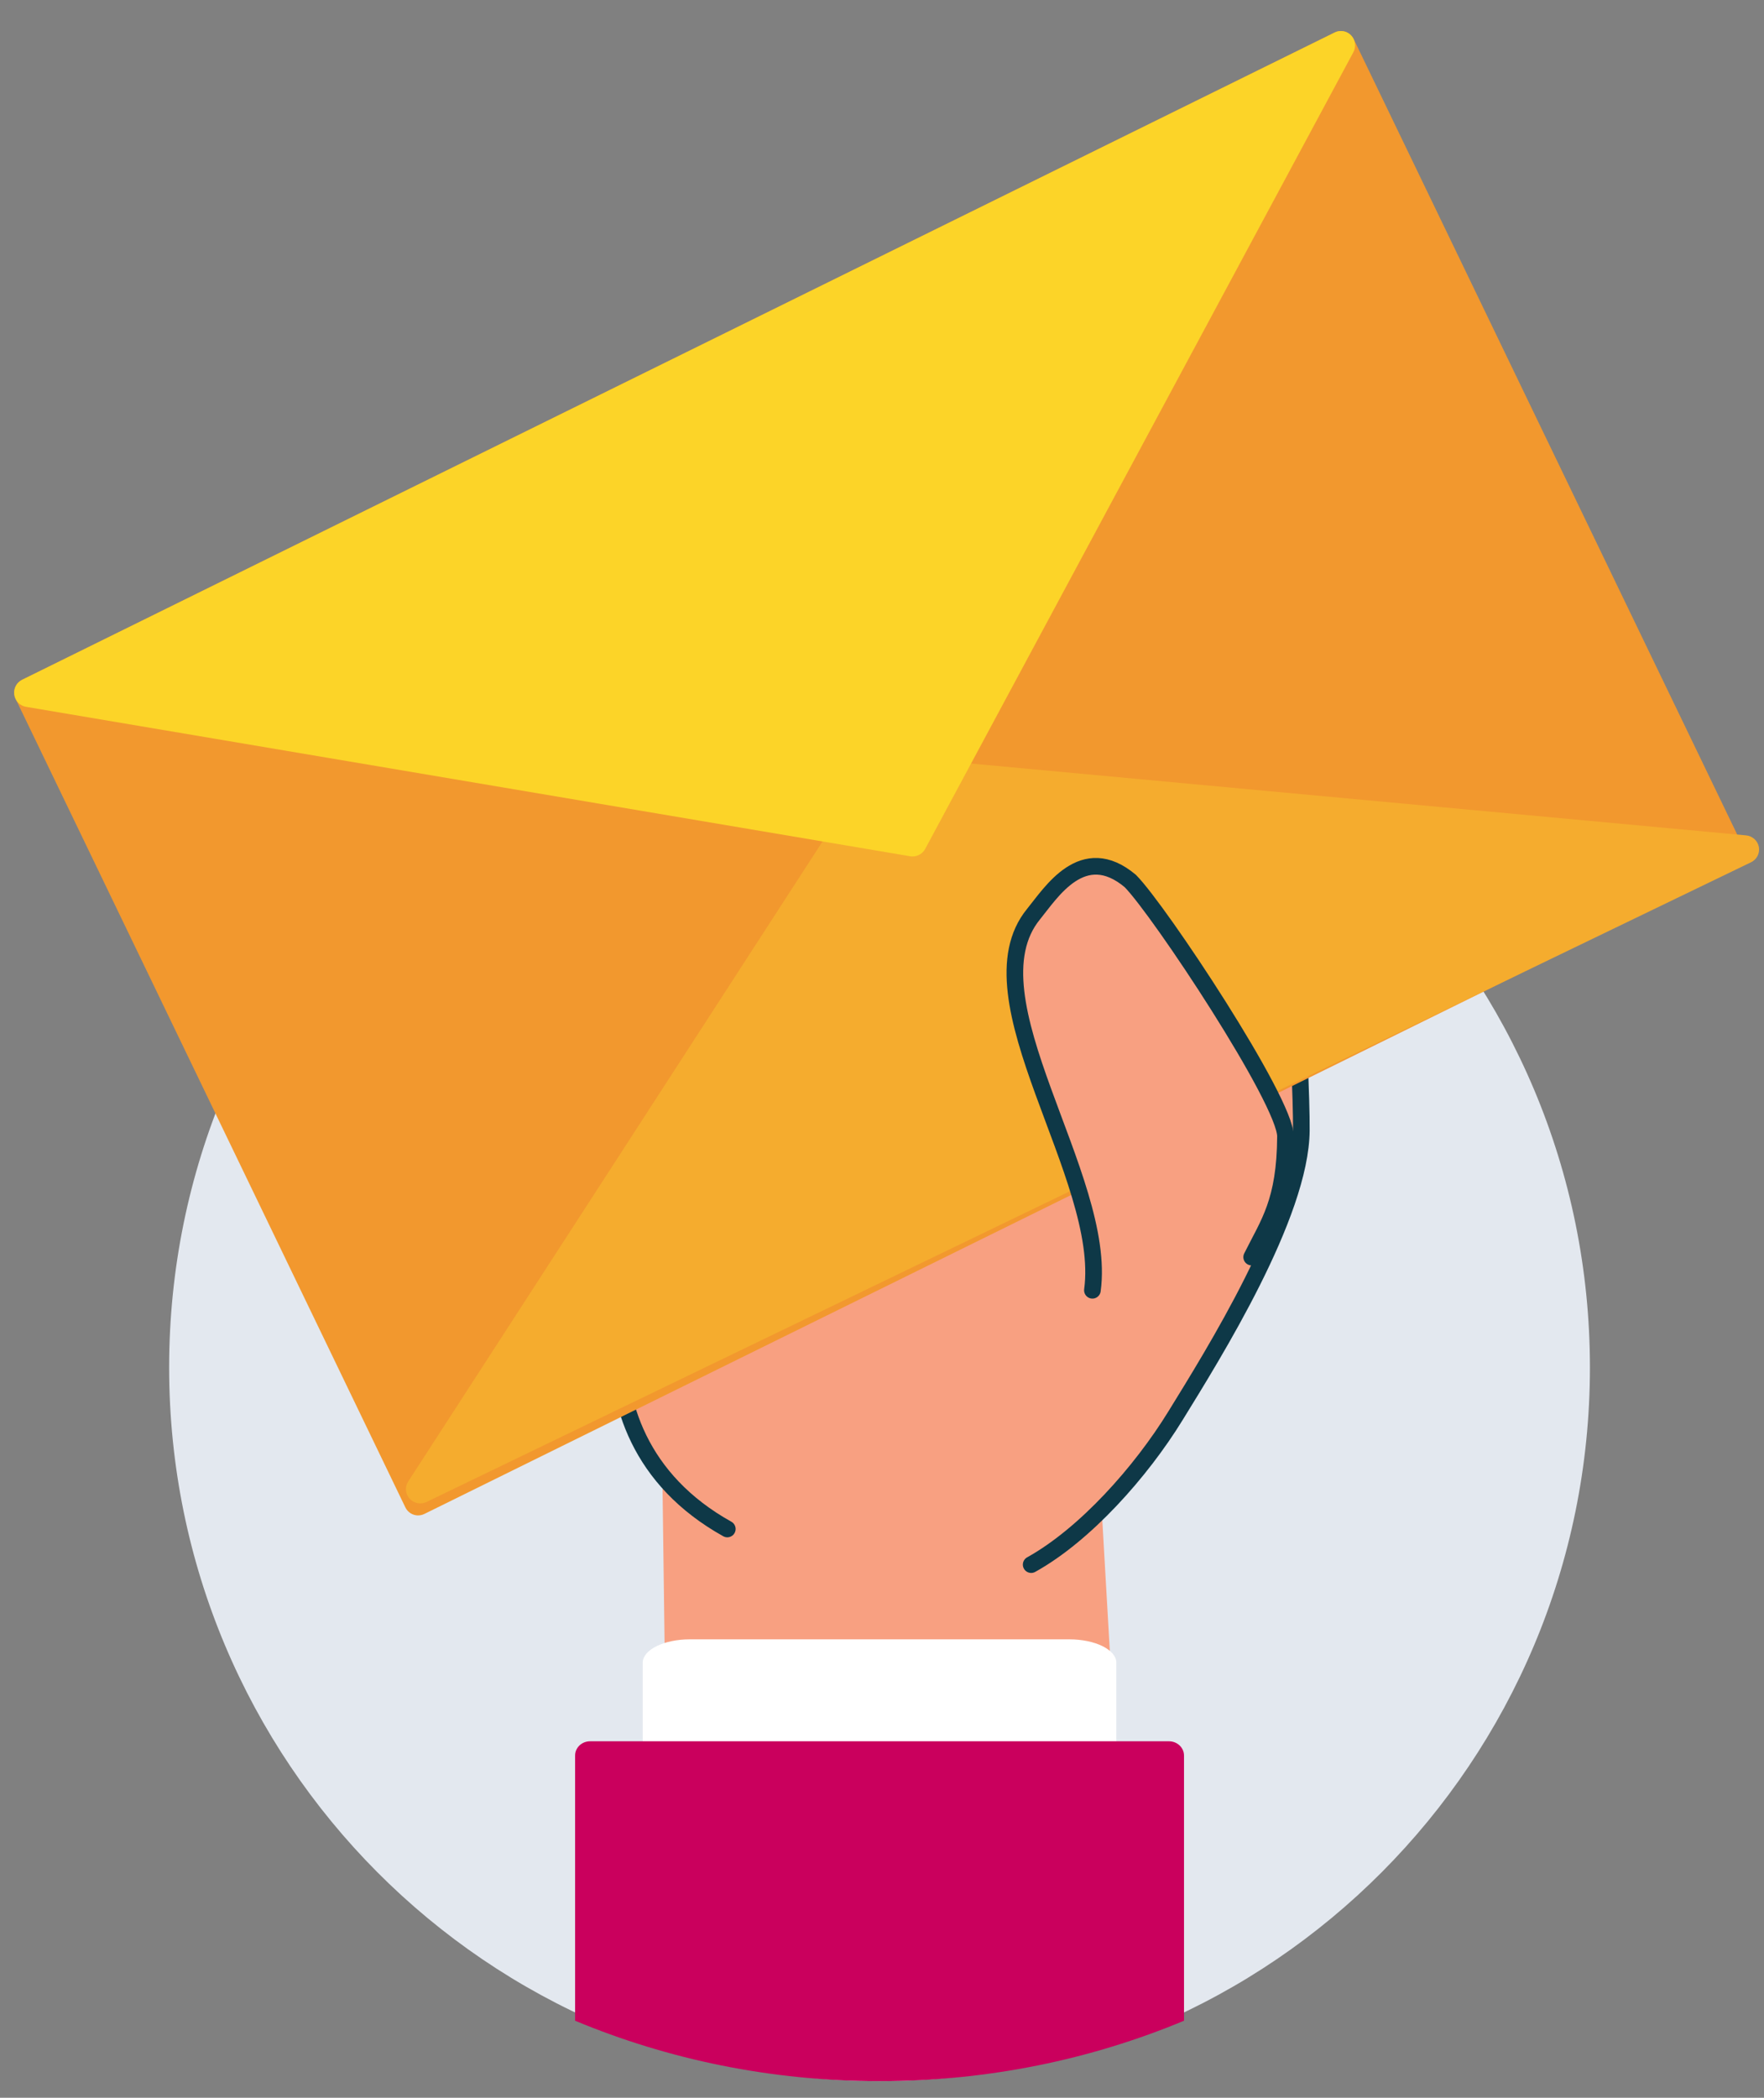 <svg width="53" height="63" viewBox="0 0 53 63" fill="none" xmlns="http://www.w3.org/2000/svg">
<rect x="0" y="0" width="53" height="63" fill="#808080" stroke="none"/>
<g id="Group 2208">
<path id="Vector" d="M26.426 62.5C38.214 62.5 47.77 52.904 47.77 41.067C47.77 29.23 38.214 19.634 26.426 19.634C14.638 19.634 5.082 29.23 5.082 41.067C5.082 52.904 14.638 62.5 26.426 62.5Z" fill="#E3E8EF"/>
<g id="Group">
<path id="Vector_2" d="M20.539 60.727C20.305 60.727 20.114 60.6 20.113 60.442L19.899 44.145C19.899 44.065 19.947 43.987 20.034 43.933C20.113 43.883 20.217 43.856 20.326 43.856C20.336 43.856 32.67 44.459 32.67 44.459C32.887 44.47 33.057 44.588 33.066 44.734L33.97 60.428C33.975 60.506 33.932 60.581 33.852 60.638C33.771 60.694 33.66 60.725 33.544 60.725H20.541L20.539 60.727Z" fill="#F8A081"/>
<g id="Vector_3">
<path d="M30.982 46.988C32.6 46.091 34.28 44.206 35.318 42.517C36.449 40.682 39.083 36.474 39.099 33.947C39.111 32.061 38.723 25.373 38.142 23.763C36.579 19.407 25.96 20.93 24.418 25.186C23.849 26.755 18.763 36.106 18.582 40.115C18.493 42.11 19.216 44.45 21.852 45.918" fill="#F8A081"/>
<path d="M30.982 46.988C32.6 46.091 34.28 44.206 35.318 42.517C36.449 40.682 39.083 36.474 39.099 33.947C39.111 32.061 38.723 25.373 38.142 23.763C36.579 19.407 25.96 20.93 24.418 25.186C23.849 26.755 18.763 36.106 18.582 40.115C18.493 42.11 19.216 44.45 21.852 45.918" stroke="#0E3847" stroke-width="0.5" stroke-linecap="round" stroke-linejoin="round"/>
</g>
</g>
<g id="Group_2">
<path id="Vector_4" d="M12.563 45.511C12.405 45.511 12.253 45.422 12.179 45.269L0.47 20.99C0.366 20.776 0.454 20.518 0.666 20.414L40.102 0.976C40.16 0.946 40.224 0.932 40.289 0.932C40.337 0.932 40.384 0.94 40.428 0.955C40.535 0.993 40.622 1.071 40.672 1.173L52.383 25.452C52.432 25.553 52.439 25.673 52.403 25.78C52.366 25.889 52.288 25.976 52.188 26.027L12.751 45.466C12.691 45.495 12.627 45.51 12.564 45.51L12.563 45.511Z" fill="#F2982E"/>
</g>
<path id="Vector_5" d="M12.627 45.149C12.508 45.149 12.389 45.099 12.306 45.006C12.178 44.864 12.16 44.654 12.264 44.493L26.254 22.892C26.334 22.769 26.471 22.695 26.616 22.695C26.629 22.695 26.643 22.695 26.656 22.697L52.462 25.088C52.654 25.106 52.811 25.249 52.846 25.436C52.88 25.625 52.784 25.812 52.611 25.895L12.817 45.106C12.756 45.135 12.692 45.149 12.627 45.149Z" fill="#F5AC2E"/>
<g id="Group_3">
<path id="Vector_6" d="M27.423 25.721C27.4 25.721 27.376 25.72 27.353 25.716L0.781 21.227C0.599 21.197 0.456 21.049 0.429 20.864C0.402 20.678 0.498 20.498 0.664 20.415L40.1 0.976C40.16 0.946 40.224 0.932 40.288 0.932C40.402 0.932 40.514 0.977 40.596 1.065C40.724 1.2 40.751 1.404 40.662 1.569L27.797 25.495C27.721 25.636 27.576 25.72 27.422 25.72L27.423 25.721Z" fill="#FCD428"/>
</g>
<g id="Vector_7">
<path d="M37.607 37.753C38.115 36.733 38.611 36.099 38.623 34.129C38.628 33.065 34.827 27.33 33.96 26.458C32.532 25.26 31.58 26.808 31.055 27.45C28.995 29.964 33.286 35.345 32.822 38.749" fill="#F8A081"/>
<path d="M37.607 37.753C38.115 36.733 38.611 36.099 38.623 34.129C38.628 33.065 34.827 27.33 33.96 26.458C32.532 25.26 31.58 26.808 31.055 27.45C28.995 29.964 33.286 35.345 32.822 38.749" stroke="#0E3847" stroke-width="0.5" stroke-linecap="round" stroke-linejoin="round"/>
</g>
<path id="Vector_8" d="M20.728 58.418C19.945 58.418 19.311 58.103 19.311 57.715V49.934C19.311 49.546 19.946 49.232 20.728 49.232H32.125C32.908 49.232 33.541 49.546 33.541 49.934V57.715C33.541 58.103 32.906 58.418 32.125 58.418H20.727H20.728Z" fill="white"/>
<path id="Vector_9" d="M35.124 52.294H17.728C17.479 52.294 17.279 52.485 17.279 52.723V60.686C20.078 61.852 23.172 62.5 26.426 62.5C29.68 62.5 32.776 61.852 35.574 60.686V52.723C35.574 52.485 35.372 52.294 35.124 52.294Z" fill="#CA005D"/>
</g>
</svg>
